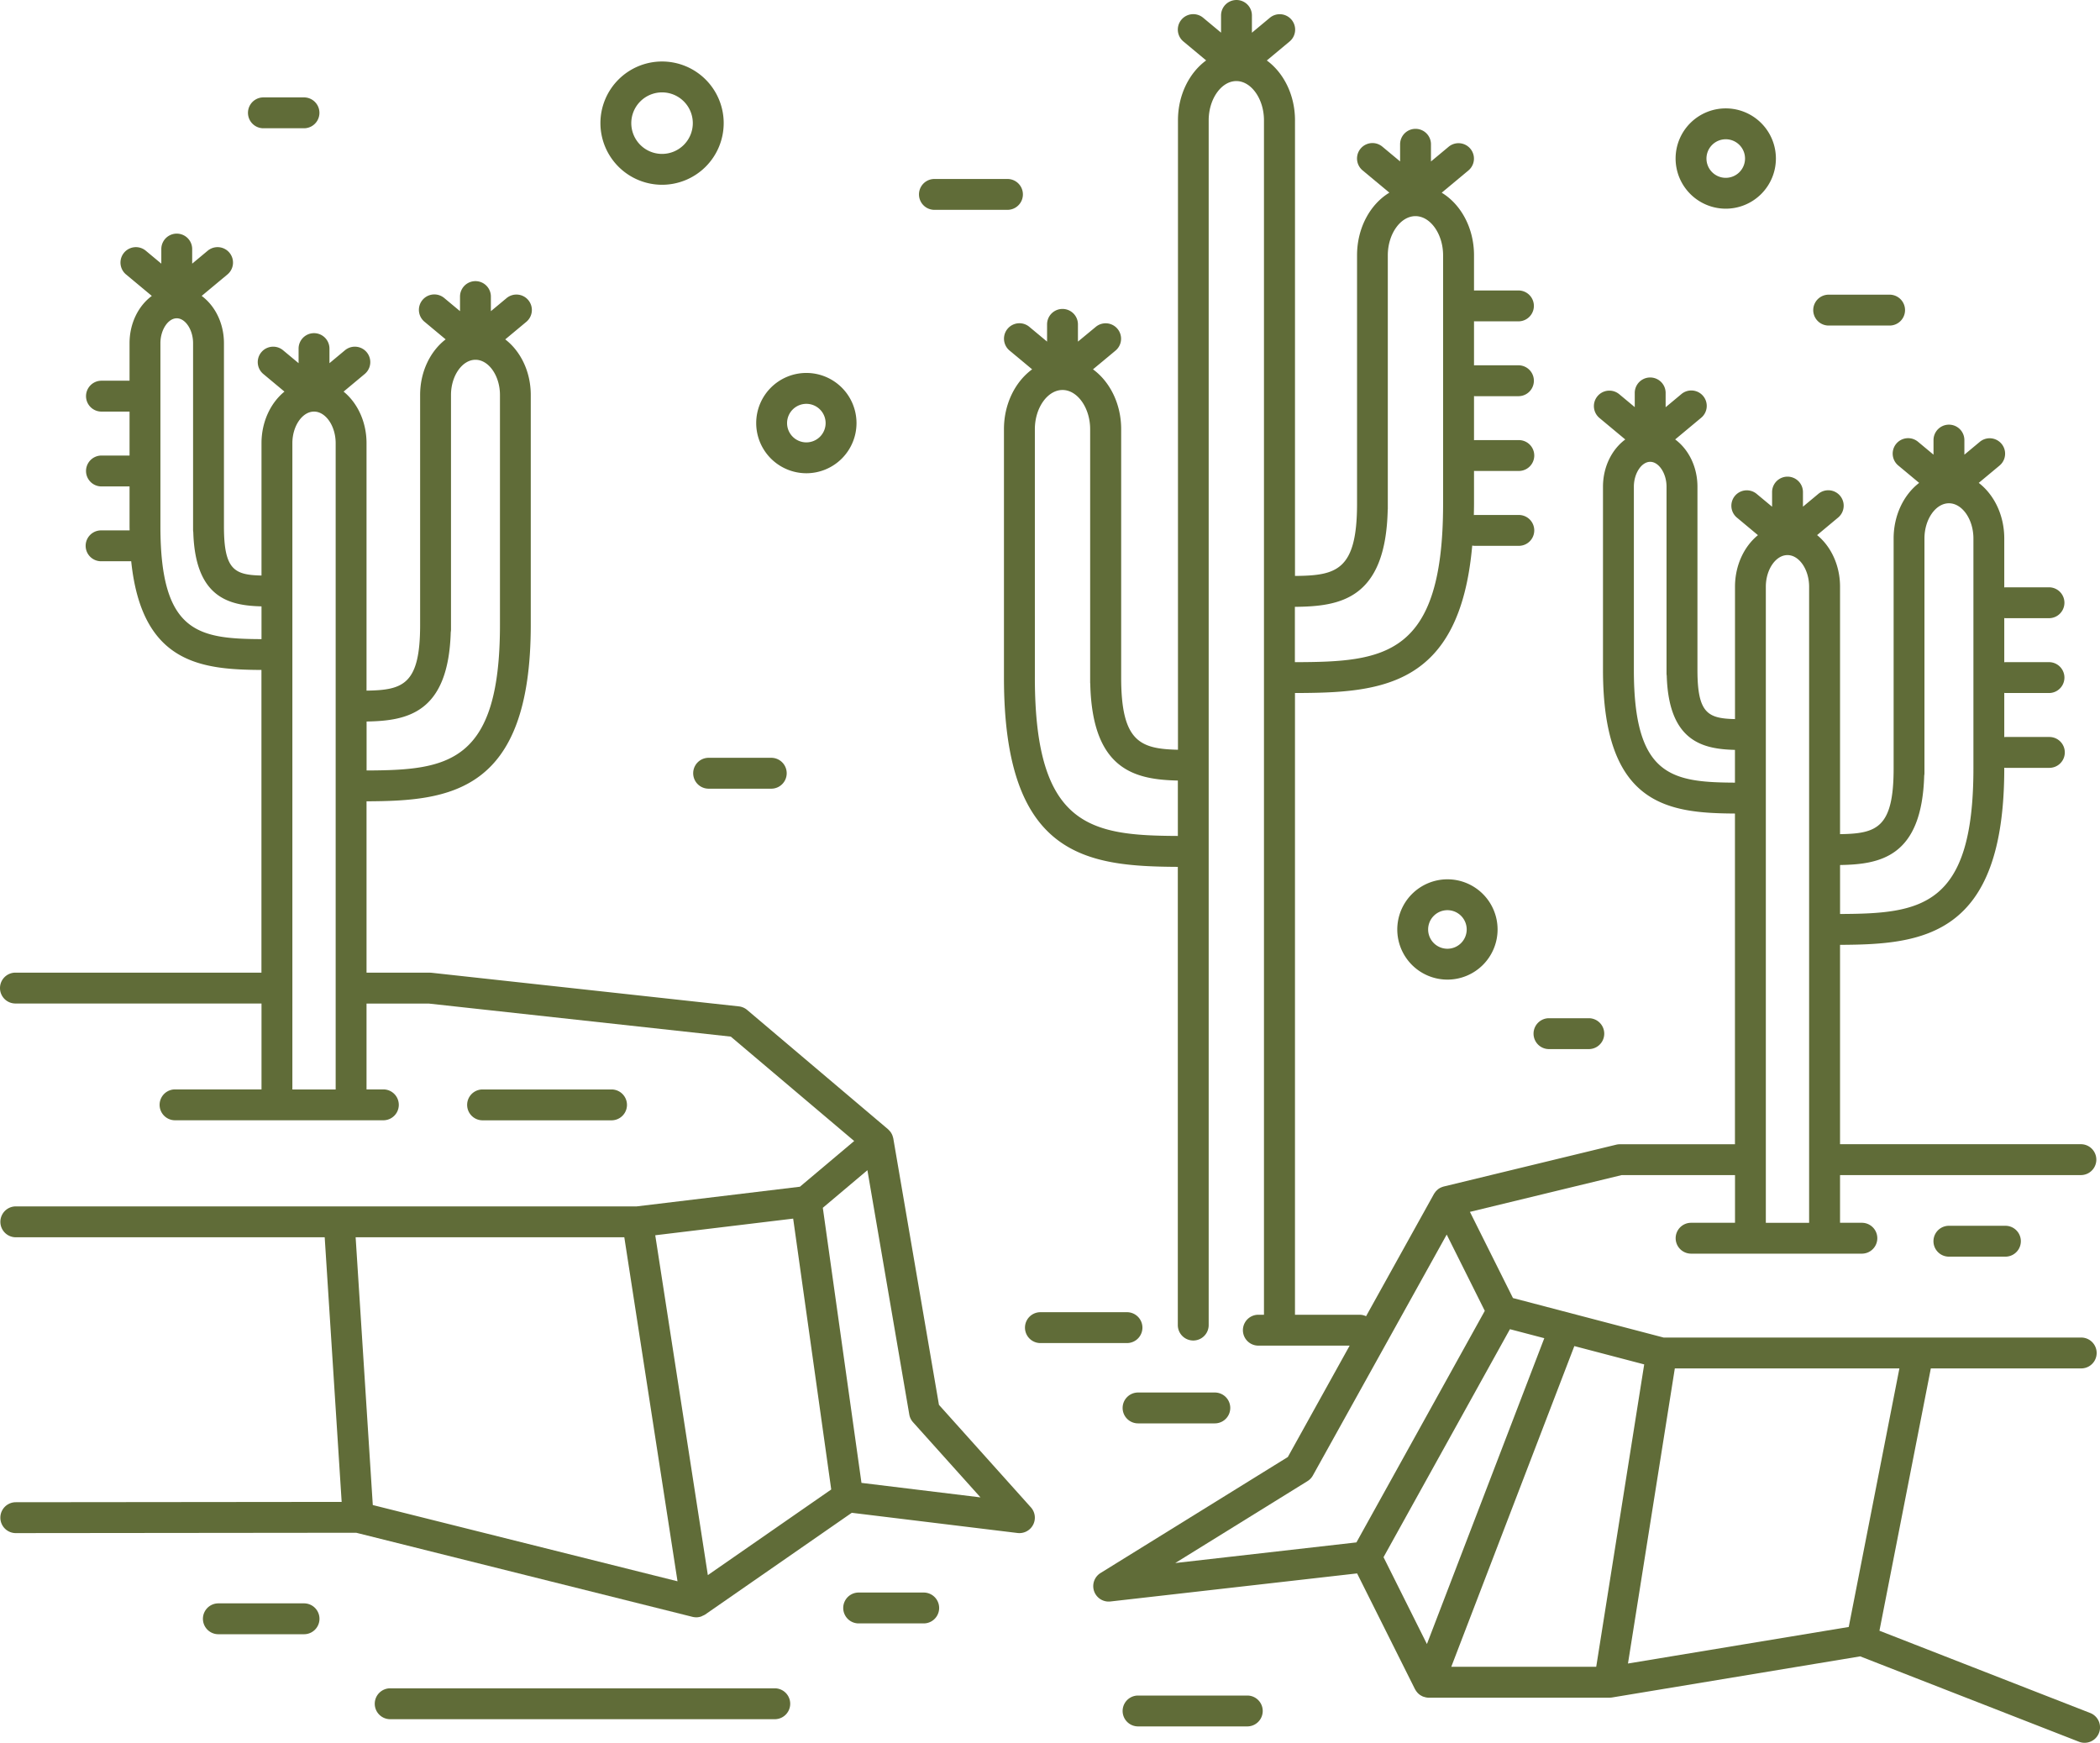 <svg id="Layer_1" data-name="Layer 1" xmlns="http://www.w3.org/2000/svg" viewBox="0 0 2144.44 1779.68">
  <defs>
    <style>
      .cls-1{fill:#606C38}
    </style>
  </defs>
  <path class="cls-1" d="M2701.42 2183.39l-215.18-84 52.47-267.86h153.58a15.76 15.76 0 100-31.52h-426.45L2112 1759.68l-43.94-88 155-37.57h115.69v48.71h-44.85a15.76 15.76 0 000 31.52h174.4a15.76 15.76 0 100-31.52H2446v-48.71h246.34a15.77 15.77 0 000-31.53H2446V1399c84.49-.38 167.7-8.4 167.7-180.11v-.75c.42 0 .81.12 1.23.12h44.83a15.76 15.76 0 000-31.52h-44.83c-.42 0-.81.09-1.23.13v-45.15c.42 0 .81.13 1.23.13h44.83a15.77 15.77 0 000-31.53h-44.83c-.42 0-.81.09-1.23.13v-45.15c.42 0 .81.13 1.23.13h44.83a15.77 15.77 0 000-31.53h-44.83c-.42 0-.81.09-1.23.13V984c0-23.81-10.41-44.73-26.07-56.73l21.36-17.79a15.76 15.76 0 00-20.17-24.22l-15.85 13.2v-14.9a15.76 15.76 0 00-31.52 0v14.9l-15.84-13.2a15.76 15.76 0 10-20.18 24.22l21.36 17.79c-15.65 12-26.07 32.92-26.07 56.73v234.89c0 60.75-17.3 66.52-54.72 67.08v-252.7c0-21.87-9.3-41.19-23.43-52.69l21.58-18a15.76 15.76 0 00-20.17-24.22l-15.85 13.19v-14.9a15.76 15.76 0 10-31.52 0v14.95l-15.85-13.18a15.76 15.76 0 00-20.17 24.22l21.58 18c-14.13 11.5-23.43 30.82-23.43 52.69v135.13c-27.66-.62-38.35-5.82-38.35-50.19V931.14c0-20.35-9.12-38.18-22.75-48.25l26.28-21.89a15.76 15.76 0 10-20.17-24.21L2267.9 850v-15a15.77 15.77 0 00-31.53 0v14.9l-15.84-13.19a15.76 15.76 0 10-20.18 24.29l26.33 21.93c-13.63 10.07-22.75 27.9-22.75 48.25v187.09c0 138.6 66.58 146.23 134.76 146.65v337.71h-117.58a16 16 0 00-3.71.45l-176 42.68a20.65 20.65 0 00-2.82 1c-.19.09-.39.14-.57.23a15.52 15.52 0 00-2.76 1.79c-.24.19-.44.43-.67.63a16.16 16.16 0 00-1.68 1.73c-.26.32-.47.68-.7 1a13.74 13.74 0 00-.87 1.24L1962 1778.23a15.54 15.54 0 00-6.6-1.5h-66v-634.88c87.52-.2 168.24-5.85 181-150.58a15.76 15.76 0 002.77.28h44.82a15.76 15.76 0 000-31.52h-44.82c-.39 0-.75.09-1.12.11.07-3.82.18-7.59.18-11.57V915c.31 0 .62.09.94.09h44.82a15.76 15.76 0 000-31.52h-44.82c-.32 0-.63.08-.94.1v-45.05c.31 0 .62.1.94.1h44.82a15.77 15.77 0 000-31.53h-44.82c-.32 0-.63.08-.94.1V762.2c.31 0 .62.1.94.1h44.82a15.77 15.77 0 000-31.53h-44.82c-.32 0-.63.08-.94.1v-36c0-28-13.48-52.16-33-63.93l27.36-22.78a15.76 15.76 0 00-20.17-24.22l-18.15 15.11v-17.57a15.76 15.76 0 10-31.52 0V599l-18.14-15.1a15.76 15.76 0 10-20.18 24.22l27.36 22.78c-19.55 11.77-33 36-33 63.93v253.7c0 68.35-21.2 73.38-63.37 73.75V557c0-25.87-11.56-48.52-28.78-61.09l23.11-19.25a15.76 15.76 0 10-20.18-24.21l-18.14 15.1v-17.63a15.76 15.76 0 10-31.52 0v17.58l-18.14-15.1a15.76 15.76 0 10-20.18 24.21l23.11 19.25c-17.22 12.57-28.78 35.22-28.78 61.09v642.82c-38.62-.84-58-8.26-58-73.67V872.4c0-25.87-11.55-48.51-28.78-61.09l23.11-19.23a15.76 15.76 0 00-20.17-24.22L1667.77 783v-17.61a15.76 15.76 0 10-31.52 0V783l-18.14-15.1a15.76 15.76 0 10-20.18 24.22l23.07 19.19c-17.22 12.58-28.78 35.22-28.78 61.09v253.7c0 183 84.2 192.75 177.54 193.27v467.91a15.76 15.76 0 0031.52 0V557c0-21.71 12.93-40.05 28.23-40.05s28.23 18.34 28.23 40.05v1219.73h-6.13a15.77 15.77 0 000 31.53h93.62L1882.11 1922l-191.27 118.47a15.77 15.77 0 0010.09 29.06l251.9-28.67 59.11 118.22c.09.19.25.33.35.51a15.81 15.81 0 001.79 2.6c.21.25.41.5.63.74a16.28 16.28 0 003 2.45c.16.09.33.15.49.24a15.54 15.54 0 002.23 1.13c.18.06.36 0 .54.1a15.68 15.68 0 005.11.94h184.4c1.18-.1 1.87-.1 2.58-.21l253.53-42 223.41 87.18a15.76 15.76 0 0011.45-29.37zm-331.2-500.56v-649.54c0-17.5 10.11-32.29 22.1-32.29s22.1 14.79 22.1 32.29v649.54zm161.72-456.58a16.06 16.06 0 00.26-2.52V984c0-19.47 11.43-35.92 25-35.92s25 16.45 25 35.92v234.89c0 141.6-53.7 148.27-136.18 148.59v-50c41.41-.68 83.51-8.48 85.92-91.23zm-296.48-108V931.14c0-13.52 7.79-25.39 16.67-25.39s16.69 11.87 16.69 25.39v190.93a16.7 16.7 0 00.21 2.13c2 67.31 36.94 74.9 69.66 75.71v33.46c-64.69-.37-103.23-6.51-103.23-115.14zm-251.37-163.43c0-.35.1-.69.1-1.05v-258.9c0-21.72 12.93-40 28.23-40s28.23 18.33 28.23 40v253.7c0 155.92-59.8 161.56-151.35 161.76v-56.49c45.47-.47 92.7-7.09 94.79-99.02zm-360.31 171.28V872.4c0-21.71 12.93-40 28.23-40s28.23 18.34 28.23 40v258.91c0 .36.08.69.11 1 2 88.34 45.69 97.9 89.45 98.93v56.56c-88.53-.42-146.02-8.8-146.02-161.7zm831.1 969.45l-225.44 37.33 47.83-301.32h229.33zm-475.06-71.25l129.08-232.83 35.09 9.2L2024.14 2113zm194.85-215.58l71.34 18.71-49 308.81H2049zm-272.47 137.89a15.82 15.82 0 005.48-5.75l136.66-246 38.9 77.89-131.09 236.45-185 21.06z" transform="translate(-567.02 -434.16)"/>
  <path class="cls-1" d="M2557.16 1685.88a15.76 15.76 0 100 31.52h57.72a15.76 15.76 0 100-31.52zM1733.62 1789.89a15.77 15.77 0 00-15.76-15.76h-88.41a15.76 15.76 0 100 31.52h88.41a15.77 15.77 0 0015.76-15.76zM1713.4 1871.9a15.77 15.77 0 0015.76 15.76h78.4a15.76 15.76 0 000-31.52h-78.4a15.77 15.77 0 00-15.76 15.76zM1525.84 1868.72l-46.63-272.09c-.2-.85-.36-1.3-.49-1.76a15.07 15.07 0 00-.61-1.79 13.07 13.07 0 00-.6-1.18 16.38 16.38 0 00-1-1.67c-.26-.36-.53-.69-.82-1a14.88 14.88 0 00-1.34-1.41c-.17-.17-.31-.37-.5-.53L1330 1465.49a15.81 15.81 0 00-8.48-3.65l-313.72-34.32a16 16 0 00-1.71-.09h-64.78v-175c84.49-.37 167.71-8.39 167.71-180.11V837.46c0-23.81-10.41-44.72-26.06-56.73l21.36-17.79a15.76 15.76 0 10-20.18-24.21l-15.85 13.19V737a15.76 15.76 0 10-31.52 0v14.9l-15.85-13.19a15.76 15.76 0 10-20.17 24.21l21.35 17.79c-15.64 12-26.06 32.92-26.06 56.73v234.89c0 60.76-17.3 66.53-54.73 67.08V886.73c0-21.86-9.3-41.18-23.42-52.68l21.58-18a15.76 15.76 0 00-20.18-24.22l-15.84 13.2v-14.9a15.76 15.76 0 10-31.52 0v14.9l-15.85-13.2a15.76 15.76 0 10-20.18 24.22l21.59 18c-14.13 11.51-23.43 30.82-23.43 52.68v135.14c-27.66-.61-38.35-5.82-38.35-50.19V784.59c0-20.35-9.12-38.19-22.75-48.26l26.33-21.92a15.76 15.76 0 00-20.18-24.22l-15.84 13.2v-14.9a15.76 15.76 0 10-31.52 0v14.9l-15.85-13.2a15.76 15.76 0 10-20.18 24.22l26.34 21.93c-13.64 10.06-22.75 27.9-22.75 48.25v38.34h-29.07a15.77 15.77 0 000 31.53h29.07v44.89h-29.07a15.77 15.77 0 000 31.53h29.07v40.8c0 1.4.05 2.71.06 4.09h-29.13a15.76 15.76 0 000 31.52H701c10.81 104.31 71.24 110.67 133 111v309.09H582.78a15.76 15.76 0 000 31.52h251.28v87.72h-88.3a15.76 15.76 0 000 31.52H958.5a15.76 15.76 0 100-31.52h-17.19V1459h63.9l308.08 33.71 126 106.61-55.42 46.68-166.76 20.09H582.78a15.77 15.77 0 000 31.53h315.81l17.32 270.22-333.15.34a15.77 15.77 0 000 31.53l348-.36 343.47 85.89a18.72 18.72 0 003.83.47 16.5 16.5 0 004.9-.82 16.16 16.16 0 001.62-.79 15.12 15.12 0 002.46-1.2l149.79-103.93 169.26 20.63a17.65 17.65 0 001.92.11 15.76 15.76 0 0011.72-26.29zm-498.53-789a15.93 15.93 0 00.25-2.51V837.46c0-19.46 11.44-35.91 25-35.91s25 16.45 25 35.91v234.89c0 141.61-53.71 148.28-136.19 148.59v-50c41.43-.69 83.53-8.49 85.94-91.25zm-296.48-108V784.59c0-13.53 7.79-25.4 16.68-25.4s16.68 11.87 16.68 25.4v190.92a16.52 16.52 0 00.21 2.13c2 67.32 36.94 74.91 69.66 75.72v33.46c-64.65-.35-103.23-6.51-103.23-115.14zm134.75 575V886.73c0-17.5 10.13-32.27 22.11-32.27s22.1 14.77 22.1 32.27v659.94zm370.55 148.84l140.84-17 38.87 276.6-126 87.45zm-31.59 2.07l54.33 351.28-311.17-77.86-17.52-273.47zm242.18 250.79l-39.47-280.9 45.53-38.39 42.76 249.44a15.82 15.82 0 003.8 7.87l68.91 76.79z" transform="translate(-567.02 -434.16)"/>
  <path class="cls-1" d="M1191.5 1578.19a15.76 15.76 0 100-31.52h-131.69a15.76 15.76 0 100 31.52zM877.46 2071.45H790a15.76 15.76 0 000 31.52h87.5a15.76 15.76 0 000-31.52zM1358.58 2158.21H965.87a15.77 15.77 0 100 31.53h392.71a15.77 15.77 0 000-31.53zM1510.28 2060.4h-66.43a15.76 15.76 0 000 31.52h66.43a15.76 15.76 0 000-31.52zM1840.71 2165.58h-111.55a15.76 15.76 0 000 31.52h111.55a15.76 15.76 0 100-31.52zM1243.08 622.84a62.94 62.94 0 10-62.93-62.93 63 63 0 0062.93 62.93zm0-94.34a31.41 31.41 0 11-31.41 31.41 31.44 31.44 0 0131.41-31.41zM1390.43 917.42a51.21 51.21 0 10-51.2-51.2 51.26 51.26 0 0051.2 51.2zm0-70.88a19.68 19.68 0 11-19.68 19.68 19.7 19.7 0 0119.68-19.68zM1993.87 1383.28a51.21 51.21 0 1051.2-51.2 51.27 51.27 0 00-51.2 51.2zm70.89 0a19.69 19.69 0 11-19.69-19.68 19.7 19.7 0 0119.69 19.68zM2329.28 647.26a51.21 51.21 0 10-51.2-51.21 51.27 51.27 0 0051.2 51.21zm0-70.89a19.69 19.69 0 11-19.68 19.68 19.69 19.69 0 0119.68-19.68zM1290.25 1208a15.77 15.77 0 000 31.53H1355a15.77 15.77 0 000-31.53zM1521.21 648.44h74.6a15.76 15.76 0 000-31.52h-74.6a15.76 15.76 0 100 31.52zM2434 766.6h63a15.77 15.77 0 000-31.53h-63a15.77 15.77 0 000 31.53zM2148.39 1505.46h41.45a15.77 15.77 0 000-31.53h-41.45a15.77 15.77 0 000 31.53zM836 565.14h41.45a15.76 15.76 0 000-31.52H836a15.76 15.76 0 000 31.52z" transform="translate(-567.02 -434.16)"/>
</svg>